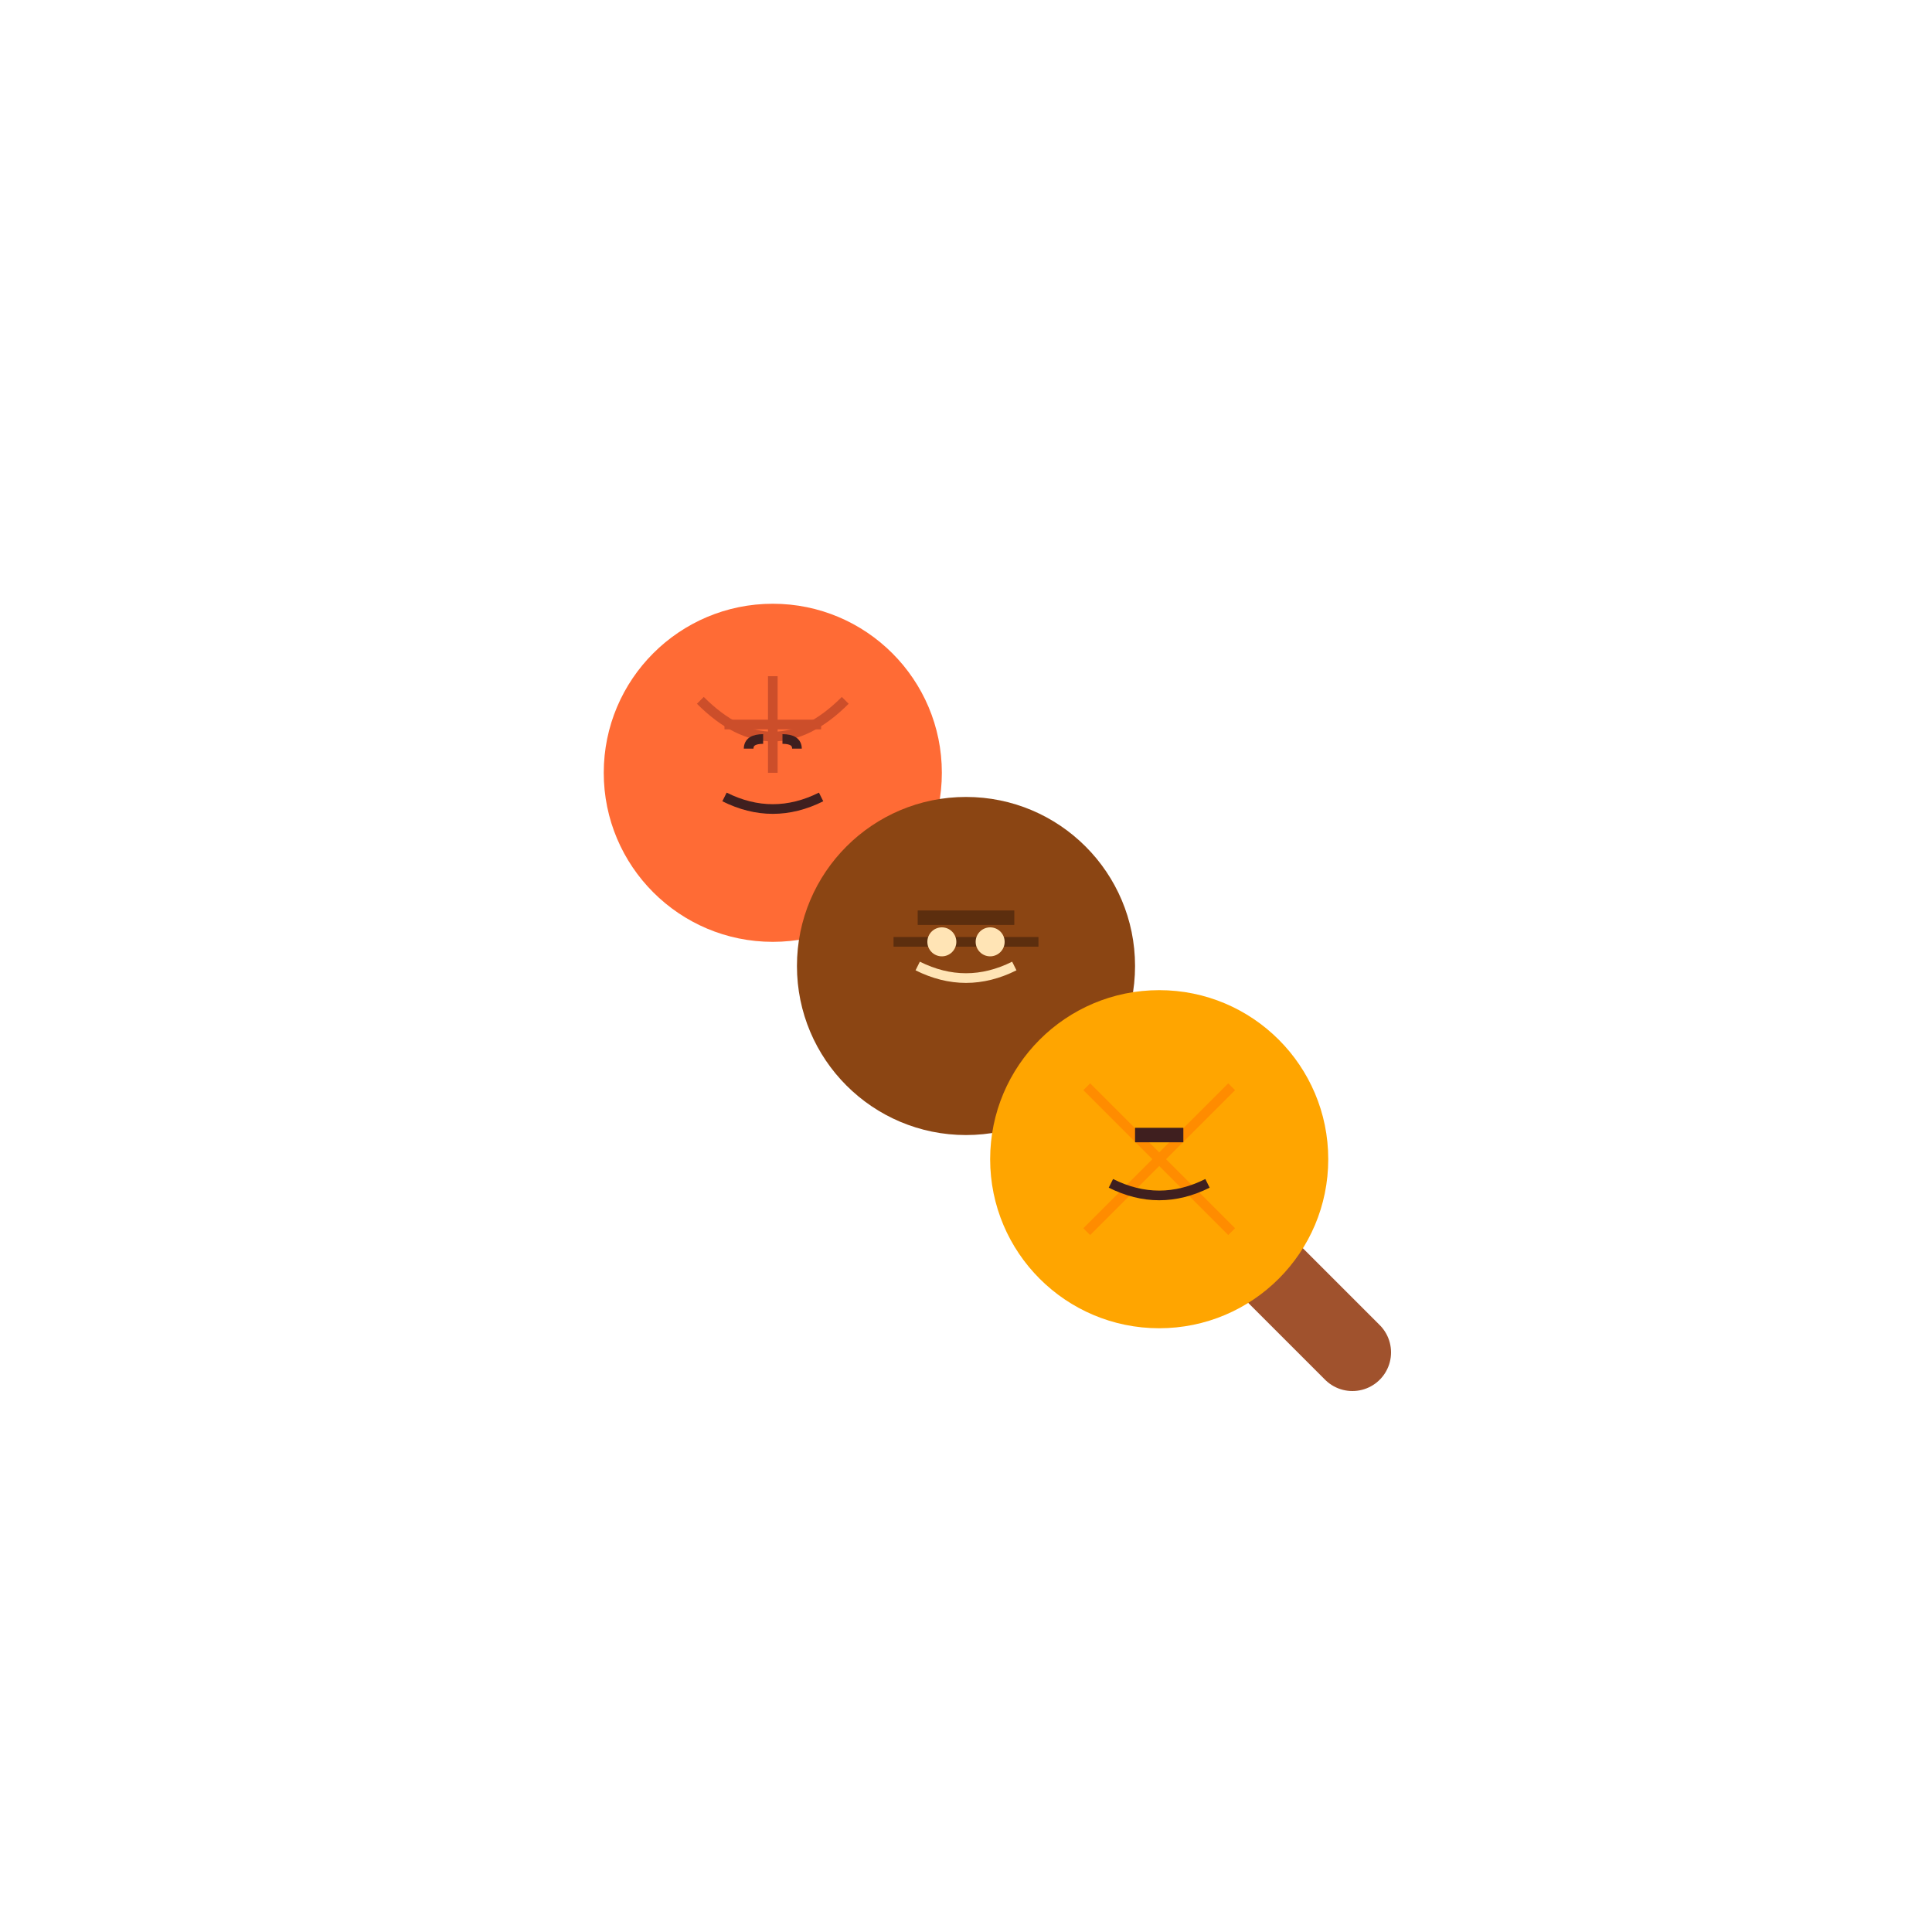 <?xml version="1.0" encoding="UTF-8"?>
<svg width="400" height="400" viewBox="0 0 400 400" fill="none" xmlns="http://www.w3.org/2000/svg">
    <!-- 대각선 막대와 손잡이 -->
    <path d="M160 160 L240 240" stroke="#A0522D" stroke-width="16" stroke-linecap="round"/>
    <path d="M240 240 L280 280" stroke="#A0522D" stroke-width="16" stroke-linecap="round"/>
    
    <!-- 상단 당고 (단풍) -->
    <circle cx="160" cy="160" r="35" fill="#FF6B35"/>
    <!-- 단풍잎 무늬 -->
    <path d="M150 150 L170 150 M160 140 L160 160" stroke="#CC4E2A" stroke-width="2"/>
    <path d="M145 145 Q160 160 175 145" stroke="#CC4E2A" stroke-width="2"/>
    <!-- 따뜻한 표정 -->
    <path d="M150 165 Q160 170 170 165" stroke="#3F1F1F" stroke-width="2"/>
    <path d="M155 155 Q155 153 158 153" stroke="#3F1F1F" stroke-width="2"/>
    <path d="M165 155 Q165 153 162 153" stroke="#3F1F1F" stroke-width="2"/>

    <!-- 중간 당고 (밤) -->
    <circle cx="200" cy="200" r="35" fill="#8B4513"/>
    <!-- 밤 무늬 -->
    <path d="M190 190 L210 190" stroke="#5C2E0E" stroke-width="3"/>
    <path d="M185 195 L215 195" stroke="#5C2E0E" stroke-width="2"/>
    <!-- 행복한 표정 -->
    <path d="M190 200 Q200 205 210 200" stroke="#FFE4B5" stroke-width="2"/>
    <circle cx="195" cy="195" r="3" fill="#FFE4B5"/>
    <circle cx="205" cy="195" r="3" fill="#FFE4B5"/>

    <!-- 하단 당고 (호박) -->
    <circle cx="240" cy="240" r="35" fill="#FFA500"/>
    <!-- 호박 무늬 -->
    <path d="M225 225 L255 255" stroke="#FF8C00" stroke-width="2"/>
    <path d="M255 225 L225 255" stroke="#FF8C00" stroke-width="2"/>
    <!-- 할로윈 표정 -->
    <path d="M230 245 Q240 250 250 245" stroke="#3F1F1F" stroke-width="2"/>
    <path d="M235 235 L245 235" stroke="#3F1F1F" stroke-width="3"/>
</svg> 